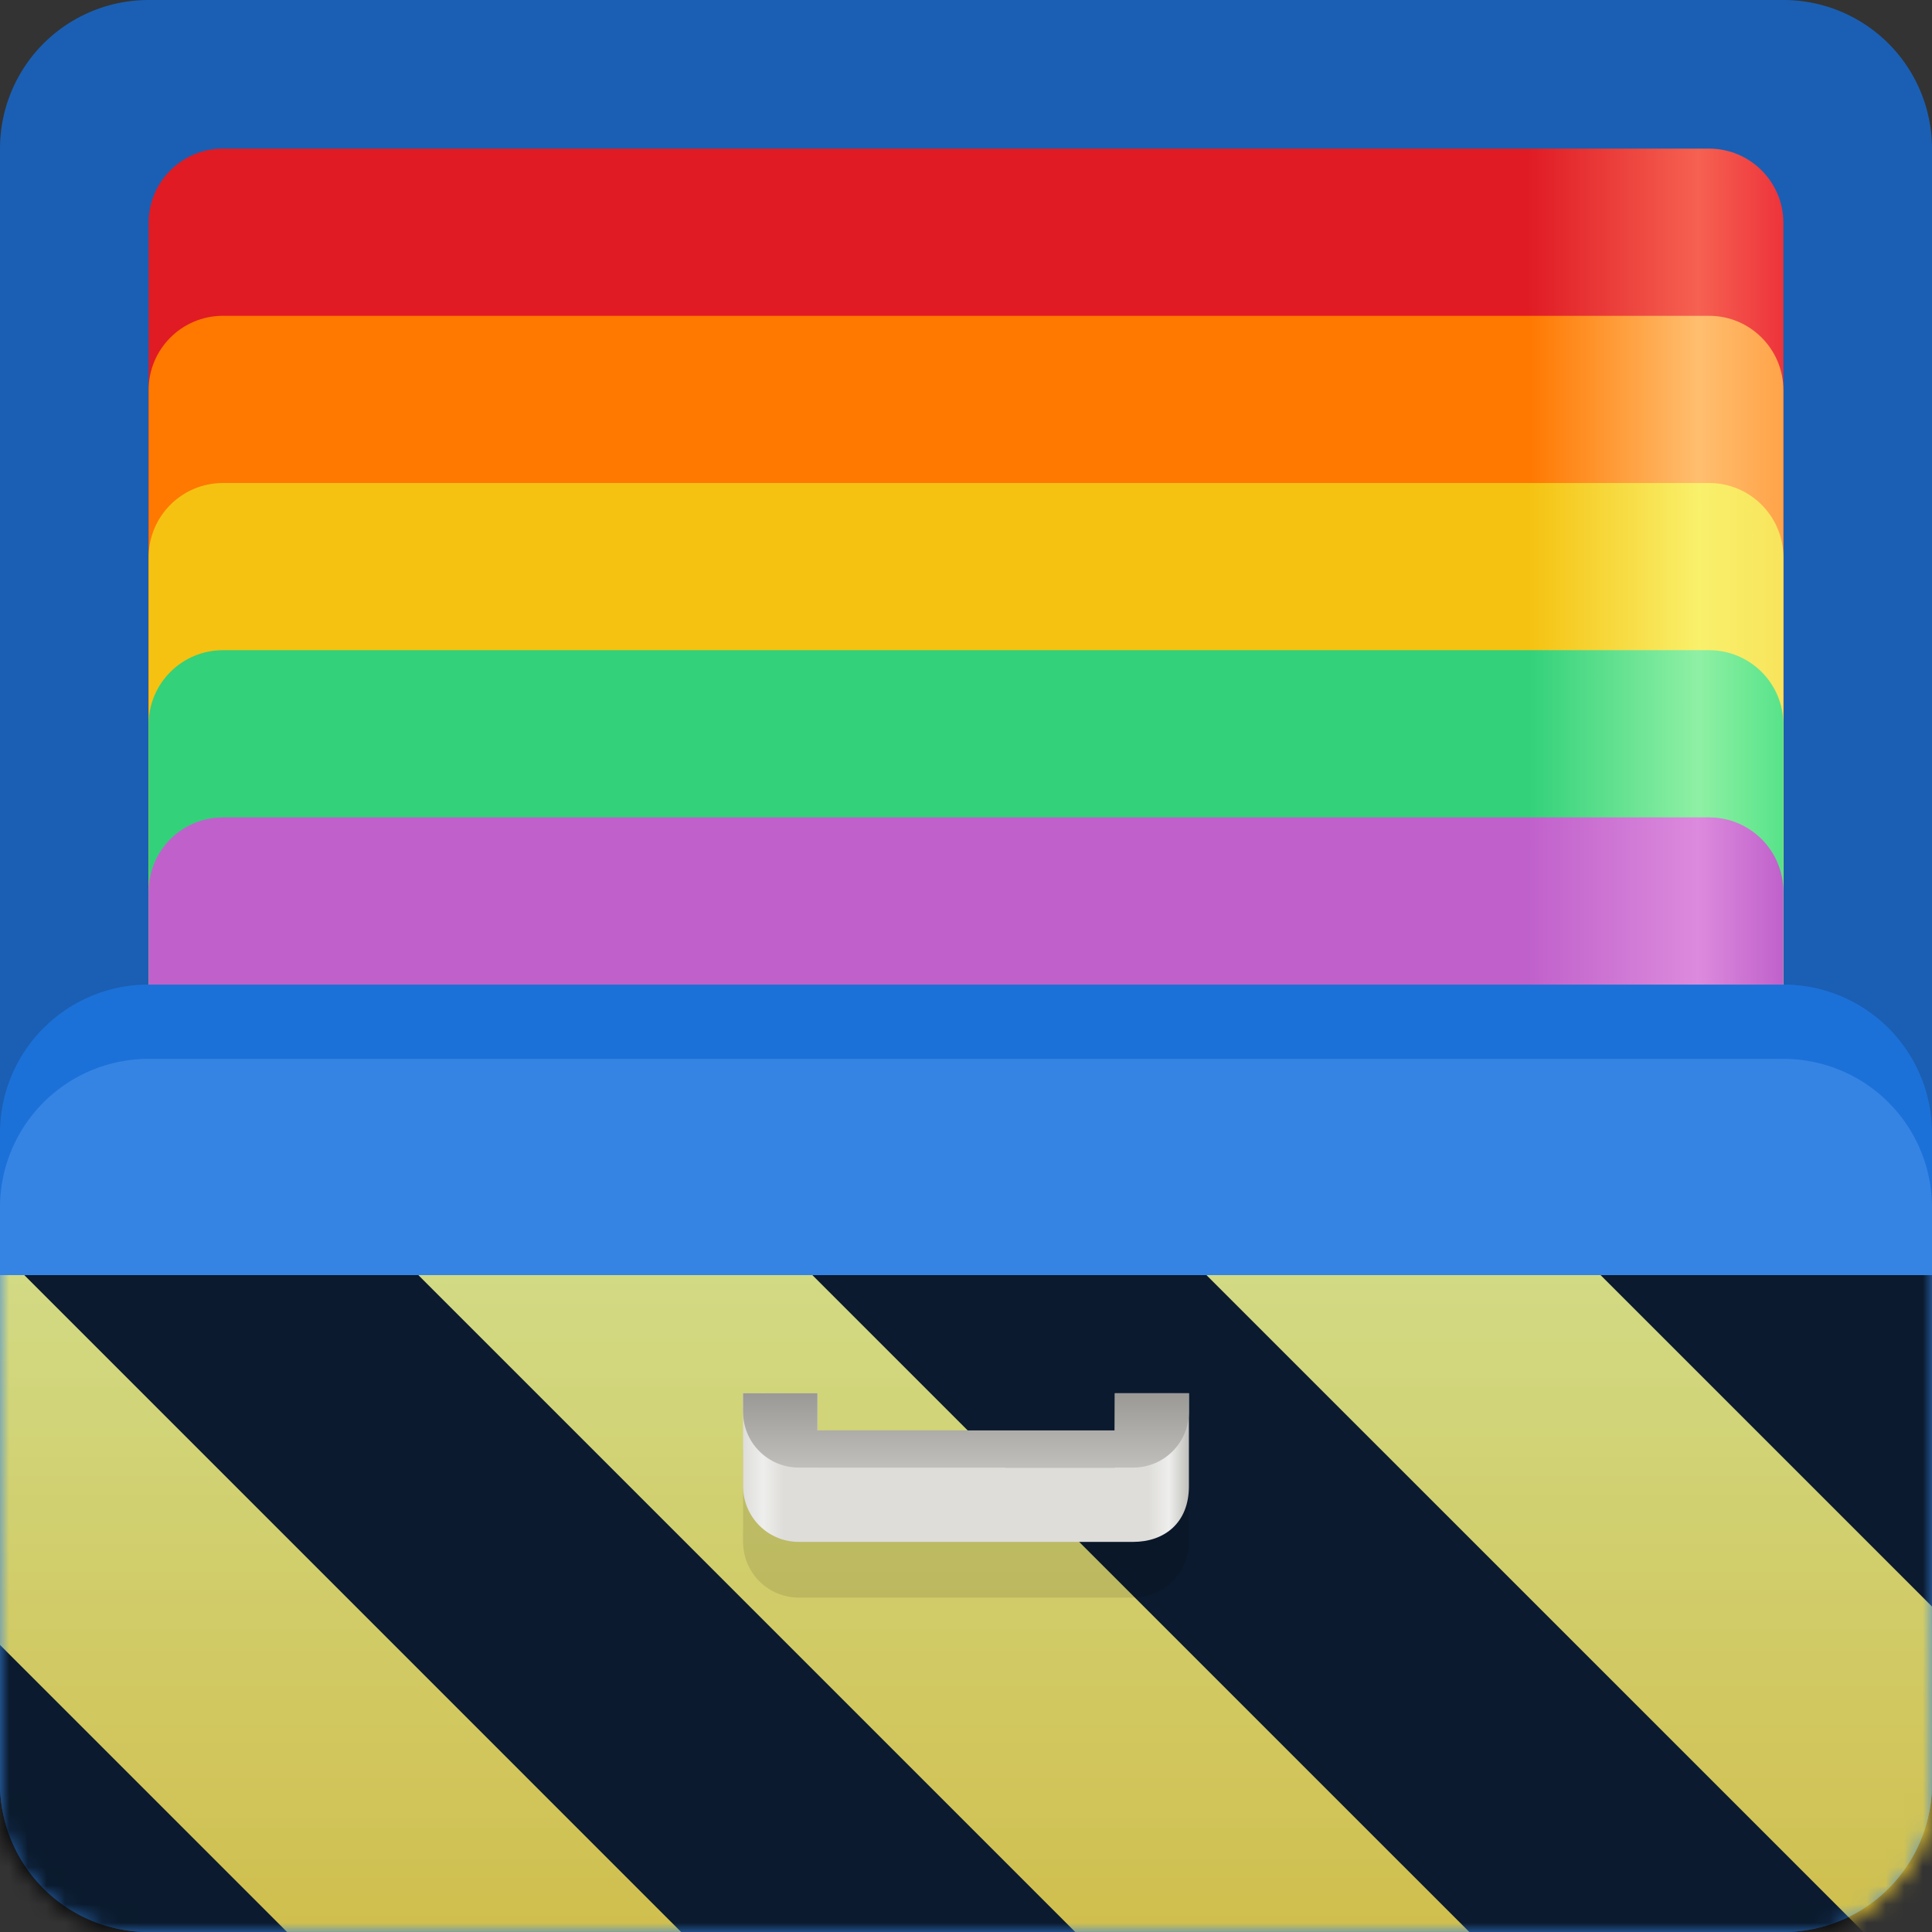 <svg height="104" width="104" xmlns:xlink="http://www.w3.org/1999/xlink" xmlns="http://www.w3.org/2000/svg"><rect width="100%" height="100%" fill="#333333" stroke="none"/><defs><linearGradient id="a" gradientUnits="userSpaceOnUse" x1="20" x2="108" y1="115" y2="115"><stop offset=".844" stop-color="#e01b24"/><stop offset=".948" stop-color="#f66151"/><stop offset="1" stop-color="#ed333b"/></linearGradient><linearGradient id="b" gradientUnits="userSpaceOnUse" x1="20" x2="108" y1="115" y2="115"><stop offset=".844" stop-color="#ff7800"/><stop offset=".948" stop-color="#ffbe6f"/><stop offset="1" stop-color="#ffa348"/></linearGradient><linearGradient id="c" gradientUnits="userSpaceOnUse" x1="20" x2="108" y1="115" y2="115"><stop offset=".844" stop-color="#f5c211"/><stop offset=".948" stop-color="#f9f06b"/><stop offset="1" stop-color="#f8e45c"/></linearGradient><linearGradient id="d" gradientUnits="userSpaceOnUse" x1="20" x2="108" y1="116" y2="116"><stop offset=".844" stop-color="#33d17a"/><stop offset=".948" stop-color="#8ff0a4"/><stop offset="1" stop-color="#57e389"/></linearGradient><linearGradient id="e" gradientUnits="userSpaceOnUse" x1="20" x2="108" y1="116" y2="116"><stop offset=".844" stop-color="#c061cb"/><stop offset=".948" stop-color="#dc8add"/><stop offset="1" stop-color="#c061cb"/></linearGradient><linearGradient id="f" gradientUnits="userSpaceOnUse" x1="52" x2="76" y1="75" y2="75"><stop offset="0" stop-color="#deddda"/><stop offset=".045" stop-color="#eeeeec"/><stop offset=".091" stop-color="#deddda"/><stop offset=".909" stop-color="#deddda"/><stop offset=".955" stop-color="#eeeeec"/><stop offset="1" stop-color="#c0bfbc"/></linearGradient><linearGradient id="g" gradientUnits="userSpaceOnUse" x1="65" x2="65" y1="87" y2="91"><stop offset="0" stop-color="#9a9996"/><stop offset="1" stop-color="#c0bfbc"/></linearGradient><linearGradient id="w" gradientTransform="matrix(0 .37 -.985 0 295.385 -30.36)" gradientUnits="userSpaceOnUse" x1="300" x2="428" y1="235" y2="235"><stop offset="0" stop-color="#f9f06b"/><stop offset="1" stop-color="#f5c211"/></linearGradient><linearGradient xlink:href="#a" id="n" gradientUnits="userSpaceOnUse" x1="20" y1="115" x2="108" y2="115" gradientTransform="translate(-12 -12)"/><linearGradient xlink:href="#b" id="o" gradientUnits="userSpaceOnUse" x1="20" y1="115" x2="108" y2="115" gradientTransform="translate(-12 -12)"/><linearGradient xlink:href="#c" id="p" gradientUnits="userSpaceOnUse" x1="20" y1="115" x2="108" y2="115" gradientTransform="translate(-12 -12)"/><linearGradient xlink:href="#d" id="q" gradientUnits="userSpaceOnUse" x1="20" y1="116" x2="108" y2="116" gradientTransform="translate(-12 -12)"/><linearGradient xlink:href="#e" id="r" gradientUnits="userSpaceOnUse" x1="20" y1="116" x2="108" y2="116" gradientTransform="translate(-12 -12)"/><linearGradient xlink:href="#f" id="y" gradientUnits="userSpaceOnUse" x1="52" y1="75" x2="76" y2="75" gradientTransform="translate(-12 -12)"/><linearGradient xlink:href="#g" id="z" gradientUnits="userSpaceOnUse" x1="65" y1="87" x2="65" y2="91" gradientTransform="translate(-12 -12)"/><clipPath id="m"><path d="M0 0h128v128H0z"/></clipPath><clipPath id="j"><path d="M0 0h128v128H0z"/></clipPath><clipPath id="i"><path d="M0 0h128v128H0z"/></clipPath><clipPath id="u"><path d="M0 0h128v128H0z"/></clipPath><clipPath id="t"><path d="M0 0h128v128H0z"/></clipPath><mask id="x"><g filter="url(#h)"><path fill-opacity=".1" d="M-12.8-12.8h153.6v153.6H-12.8z"/></g></mask><mask id="k"><g filter="url(#h)"><path fill-opacity=".1" d="M-46.592-46.592h221.184v221.184H-46.592z"/></g></mask><mask id="s"><g filter="url(#h)"><g clip-path="url(#i)" filter="url(#h)"><g clip-path="url(#j)"><path d="M20 12h88a8 8 0 0 1 8 8v88a8 8 0 0 1-8 8H20a8 8 0 0 1-8-8V20a8 8 0 0 1 8-8zm0 0" fill="#1a5fb4"/><path d="M20 24c0-2.21 1.79-4 4-4h80c2.21 0 4 1.79 4 4v91H20Zm0 0" fill="url(#a)"/><path d="M20 33c0-2.21 1.79-4 4-4h80c2.21 0 4 1.79 4 4v82H20Zm0 0" fill="url(#b)"/><path d="M20 42c0-2.21 1.79-4 4-4h80c2.21 0 4 1.79 4 4v73H20Zm0 0" fill="url(#c)"/><path d="M20 51c0-2.21 1.79-4 4-4h80c2.21 0 4 1.79 4 4v65H20Zm0 0" fill="url(#d)"/><path d="M20 60c0-2.21 1.79-4 4-4h80c2.21 0 4 1.79 4 4v56H20Zm0 0" fill="url(#e)"/><path d="M20 65h88a8 8 0 0 1 8 8v35a8 8 0 0 1-8 8H20a8 8 0 0 1-8-8V73a8 8 0 0 1 8-8zm0 0" fill="#1c71d8"/><path d="M20 69h88a8 8 0 0 1 8 8v31a8 8 0 0 1-8 8H20a8 8 0 0 1-8-8V77a8 8 0 0 1 8-8zm0 0" fill="#3584e4"/><g mask="url(#k)"><use xlink:href="#l"/></g><path d="M55 95h18c1.66 0 3-1 3-3v-5h-3.969L72 91H56v-4h-4v5c0 1.66 1.34 3 3 3zm0 0" fill="url(#f)"/><path d="M55 91c-1.66 0-3-1.34-3-3v-1h4v2h16v-2h4v1c0 1.66-1.34 3-3 3zm0 0" fill="url(#g)"/></g></g></g></mask><mask id="v"><g filter="url(#h)"><path fill-opacity=".8" d="M-28.16-28.16h184.32v184.32H-28.16z"/></g></mask><filter id="h" height="1" width="1" x="0" y="0"><feColorMatrix color-interpolation-filters="sRGB" values="0 0 0 0 1 0 0 0 0 1 0 0 0 0 1 0 0 0 1 0"/></filter><g id="l" clip-path="url(#m)"><path d="M52 90h24v5a3 3 0 0 1-3 3H55a3 3 0 0 1-3-3zm0 0"/></g></defs><path d="M8 0h88a8 8 0 0 1 8 8v88a8 8 0 0 1-8 8H8a8 8 0 0 1-8-8V8a8 8 0 0 1 8-8Zm0 0" fill="#1a5fb4"/><path d="M8 12c0-2.21 1.79-4 4-4h80c2.21 0 4 1.79 4 4v91H8Zm0 0" fill="url(#a)" style="fill:url(#n)"/><path d="M8 21c0-2.21 1.79-4 4-4h80c2.21 0 4 1.79 4 4v82H8Zm0 0" fill="url(#b)" style="fill:url(#o)"/><path d="M8 30c0-2.21 1.79-4 4-4h80c2.21 0 4 1.79 4 4v73H8Zm0 0" fill="url(#c)" style="fill:url(#p)"/><path d="M8 39c0-2.21 1.79-4 4-4h80c2.21 0 4 1.79 4 4v65H8Zm0 0" fill="url(#d)" style="fill:url(#q)"/><path d="M8 48c0-2.21 1.79-4 4-4h80c2.21 0 4 1.79 4 4v56H8Zm0 0" fill="url(#e)" style="fill:url(#r)"/><path d="M8 53h88a8 8 0 0 1 8 8v35a8 8 0 0 1-8 8H8a8 8 0 0 1-8-8V61a8 8 0 0 1 8-8zm0 0" fill="#1c71d8"/><path d="M8 57h88a8 8 0 0 1 8 8v31a8 8 0 0 1-8 8H8a8 8 0 0 1-8-8V65a8 8 0 0 1 8-8zm0 0" fill="#3584e4"/><g mask="url(#s)" transform="translate(-12 -12)"><g clip-path="url(#t)"><g clip-path="url(#u)" mask="url(#v)"><path d="M128 80.64V128H0V80.64Zm0 0" fill="url(#w)" style="fill:url(#w)"/><path d="M13.309 80.64 60.664 128H81.88L34.52 80.64Zm42.421 0L103.094 128h21.215L76.945 80.64Zm42.43 0L128 110.48V89.27l-8.629-8.63zM0 88.548v21.215L18.238 128h21.215zm0 0"/></g></g></g><g mask="url(#x)" transform="translate(-12 -12)"><use xlink:href="#l"/></g><path d="M43 83h18c1.66 0 3-1 3-3v-5h-3.969L60 79H44v-4h-4v5c0 1.66 1.34 3 3 3zm0 0" fill="url(#f)" style="fill:url(#y)"/><path d="M43 79c-1.66 0-3-1.34-3-3v-1h4v2h16v-2h4v1c0 1.66-1.34 3-3 3zm0 0" fill="url(#g)" style="fill:url(#z)"/></svg>